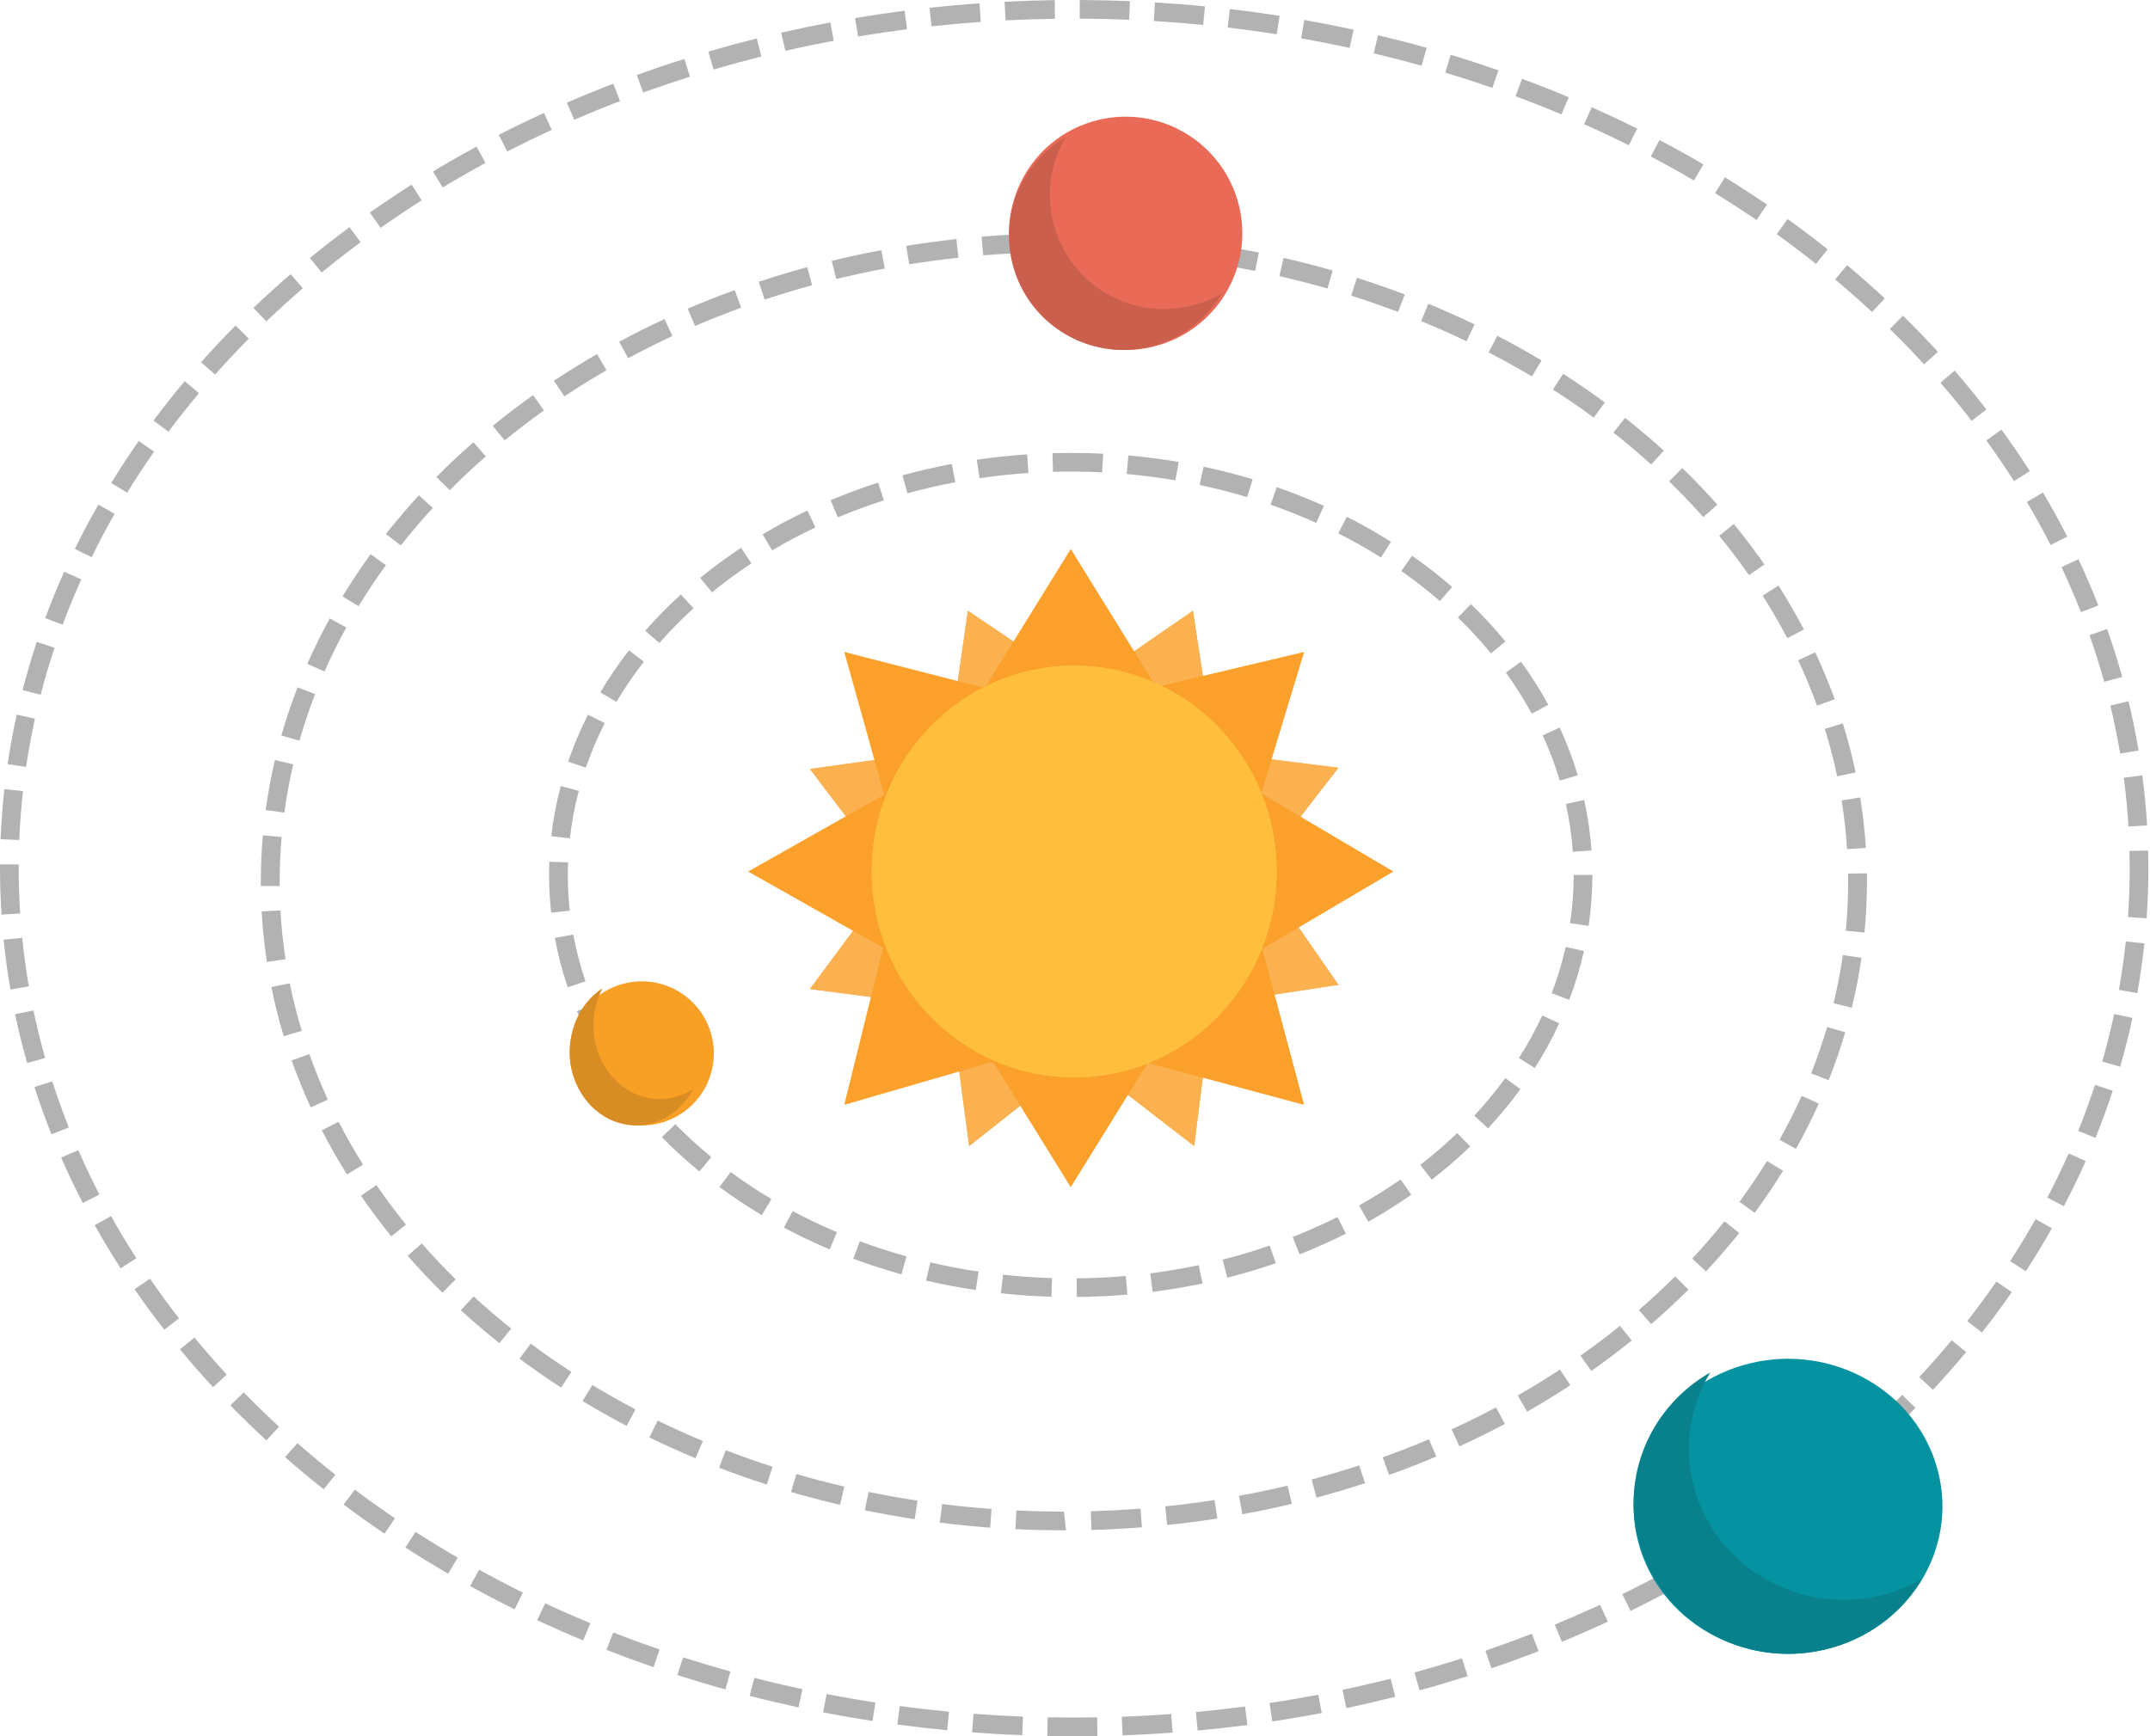 <svg width="260" height="210" viewBox="0 0 260 210" fill="none" xmlns="http://www.w3.org/2000/svg">
<path fill-rule="evenodd" clip-rule="evenodd" d="M128.656 84.639L144.262 73.874L146.917 91.304L128.656 84.639Z" fill="#FBB150"/>
<path fill-rule="evenodd" clip-rule="evenodd" d="M142.767 90.474L161.858 92.862L150.203 107.905L142.767 90.474Z" fill="#FBB150"/>
<path fill-rule="evenodd" clip-rule="evenodd" d="M150.068 102.095L161.858 119.12L142.767 122.016L150.068 102.095Z" fill="#FBB150"/>
<path fill-rule="evenodd" clip-rule="evenodd" d="M146.917 118.696L144.415 138.617L128.656 126.455L146.917 118.696Z" fill="#FBB150"/>
<path fill-rule="evenodd" clip-rule="evenodd" d="M132.806 126.314L117.2 138.617L114.545 118.696L132.806 126.314Z" fill="#FBB150"/>
<path fill-rule="evenodd" clip-rule="evenodd" d="M116.205 122.016L97.945 119.628L109.093 104.585L116.205 122.016Z" fill="#FBB150"/>
<path fill-rule="evenodd" clip-rule="evenodd" d="M109.222 107.905L97.945 93.008L116.205 90.474L109.222 107.905Z" fill="#FBB150"/>
<path fill-rule="evenodd" clip-rule="evenodd" d="M114.545 91.304L117.047 73.874L132.806 84.515L114.545 91.304Z" fill="#FBB150"/>
<path fill-rule="evenodd" clip-rule="evenodd" d="M128.656 84.639L144.262 73.874L146.917 91.304L128.656 84.639Z" fill="#FBB150"/>
<path fill-rule="evenodd" clip-rule="evenodd" d="M142.767 90.474L161.858 92.862L150.203 107.905L142.767 90.474Z" fill="#FBB150"/>
<path fill-rule="evenodd" clip-rule="evenodd" d="M150.068 102.095L161.858 119.12L142.767 122.016L150.068 102.095Z" fill="#FBB150"/>
<path fill-rule="evenodd" clip-rule="evenodd" d="M146.917 118.696L144.415 138.617L128.656 126.455L146.917 118.696Z" fill="#FBB150"/>
<path fill-rule="evenodd" clip-rule="evenodd" d="M132.806 126.314L117.2 138.617L114.545 118.696L132.806 126.314Z" fill="#FBB150"/>
<path fill-rule="evenodd" clip-rule="evenodd" d="M116.205 122.016L97.945 119.628L109.093 104.585L116.205 122.016Z" fill="#FBB150"/>
<path fill-rule="evenodd" clip-rule="evenodd" d="M109.222 107.905L97.945 93.008L116.205 90.474L109.222 107.905Z" fill="#FBB150"/>
<path fill-rule="evenodd" clip-rule="evenodd" d="M114.545 91.304L117.047 73.874L132.806 84.515L114.545 91.304Z" fill="#FBB150"/>
<path fill-rule="evenodd" clip-rule="evenodd" d="M136.126 83.97L157.707 78.854L151.924 97.945L136.126 83.97Z" fill="#FBA12B"/>
<path fill-rule="evenodd" clip-rule="evenodd" d="M150.237 94.624L168.498 105.415L150.237 116.206V94.624Z" fill="#FBA12B"/>
<path fill-rule="evenodd" clip-rule="evenodd" d="M151.924 112.055L157.707 133.636L136.126 127.853L151.924 112.055Z" fill="#FBA12B"/>
<path fill-rule="evenodd" clip-rule="evenodd" d="M140.277 126.166L129.486 143.597L118.696 126.166H140.277Z" fill="#FBA12B"/>
<path fill-rule="evenodd" clip-rule="evenodd" d="M122.016 127.853L102.095 133.636L107.433 112.055L122.016 127.853Z" fill="#FBA12B"/>
<path fill-rule="evenodd" clip-rule="evenodd" d="M109.565 116.206L90.474 105.415L109.565 94.624V116.206Z" fill="#FBA12B"/>
<path fill-rule="evenodd" clip-rule="evenodd" d="M107.433 97.945L102.095 78.854L122.016 83.97L107.433 97.945Z" fill="#FBA12B"/>
<path fill-rule="evenodd" clip-rule="evenodd" d="M118.696 83.834L129.486 66.403L140.277 83.834H118.696Z" fill="#FBA12B"/>
<path fill-rule="evenodd" clip-rule="evenodd" d="M154.387 105.413C154.387 105.858 154.378 106.299 154.351 106.737C153.683 119.761 143.167 130.134 130.238 130.31L129.901 130.316C116.38 130.316 105.415 119.163 105.415 105.413C105.415 91.664 116.38 80.514 129.901 80.514C143.422 80.514 154.387 91.664 154.387 105.413Z" fill="#FFBE3B"/>
<path d="M133.291 57.134C131.316 57.035 129.308 57.011 127.339 57.068L127.276 54.812C129.311 54.757 131.373 54.779 133.402 54.881L133.291 57.134ZM118.456 57.841L118.124 55.609C120.123 55.314 122.173 55.094 124.214 54.959L124.368 57.209C122.385 57.341 120.398 57.552 118.456 57.841ZM142.149 58.096C140.217 57.766 138.233 57.513 136.255 57.335L136.458 55.091C138.493 55.269 140.537 55.533 142.533 55.873L142.149 58.096ZM109.737 59.667L109.136 57.495C111.083 56.956 113.091 56.493 115.102 56.111L115.528 58.325C113.574 58.695 111.627 59.146 109.737 59.667ZM150.827 60.13C148.958 59.565 147.022 59.071 145.072 58.656L145.543 56.448C147.554 56.878 149.553 57.387 151.482 57.967L150.827 60.13ZM101.322 62.576L100.443 60.497C102.315 59.712 104.251 58.996 106.192 58.373L106.889 60.515C105.008 61.123 103.133 61.815 101.322 62.576ZM159.166 63.241C157.388 62.44 155.534 61.703 153.65 61.045L154.399 58.918C156.343 59.595 158.26 60.359 160.099 61.183L159.166 63.241ZM93.378 66.568L92.222 64.63C93.967 63.596 95.79 62.627 97.638 61.752L98.61 63.788C96.826 64.636 95.066 65.569 93.378 66.568ZM167.001 67.431C165.35 66.393 163.617 65.409 161.841 64.519L162.868 62.504C164.701 63.43 166.5 64.447 168.209 65.524L167.001 67.431ZM86.104 71.642L84.67 69.898C86.243 68.613 87.91 67.389 89.622 66.261L90.872 68.141C89.22 69.227 87.617 70.406 86.104 71.642ZM174.127 72.701C172.654 71.423 171.083 70.202 169.462 69.067L170.766 67.224C172.448 68.403 174.082 69.669 175.613 70.999L174.127 72.701ZM79.731 77.773L78.028 76.287C79.365 74.765 80.817 73.291 82.339 71.904L83.867 73.571C82.406 74.9 81.014 76.311 79.731 77.773ZM180.305 79.022C179.076 77.527 177.732 76.068 176.307 74.693L177.88 73.071C179.369 74.509 180.773 76.031 182.056 77.593L180.305 79.022ZM74.54 84.897L72.593 83.745C73.622 82.012 74.791 80.3 76.065 78.661L77.856 80.041C76.639 81.606 75.525 83.239 74.54 84.897ZM185.238 86.32C184.329 84.641 183.273 82.969 182.104 81.353L183.937 80.032C185.166 81.726 186.277 83.483 187.231 85.249L185.238 86.32ZM70.845 92.85L68.704 92.123C69.362 90.2 70.171 88.29 71.107 86.446L73.13 87.463C72.24 89.216 71.473 91.028 70.845 92.85ZM188.629 94.415C188.07 92.556 187.376 90.718 186.558 88.943L188.617 88.001C189.477 89.869 190.211 91.81 190.8 93.768L188.629 94.415ZM68.918 101.397L66.666 101.144C66.898 99.105 67.279 97.062 67.807 95.08L69.996 95.654C69.498 97.534 69.136 99.466 68.918 101.397ZM190.202 103.021C190.066 101.093 189.785 99.147 189.363 97.24L191.576 96.752C192.02 98.768 192.322 100.825 192.46 102.865L190.202 103.021ZM66.651 110.391C66.485 108.869 66.4 107.332 66.403 105.828C66.403 105.292 66.412 104.76 66.433 104.225L68.698 104.312C68.677 104.817 68.668 105.323 68.668 105.831C68.665 107.257 68.746 108.707 68.903 110.151L66.651 110.391ZM192.113 111.989L189.873 111.661C190.16 109.739 190.305 107.774 190.305 105.831H192.569C192.569 107.889 192.415 109.958 192.113 111.989ZM68.662 119.419C67.994 117.464 67.469 115.454 67.098 113.445L69.326 113.039C69.676 114.937 70.174 116.841 70.805 118.694L68.662 119.419ZM189.764 120.935L187.648 120.132C188.345 118.306 188.916 116.426 189.335 114.537L191.549 115.03C191.099 117.022 190.501 119.01 189.764 120.935ZM72.535 127.815C71.476 126.016 70.54 124.163 69.764 122.304L71.85 121.435C72.593 123.197 73.478 124.96 74.486 126.669L72.535 127.815ZM185.604 129.181L183.686 127.974C184.752 126.299 185.7 124.566 186.506 122.827L188.562 123.775C187.714 125.601 186.718 127.421 185.604 129.181ZM77.952 135.284C76.59 133.726 75.328 132.09 74.187 130.417L76.062 129.148C77.149 130.748 78.36 132.315 79.661 133.804L77.952 135.284ZM179.951 136.479L178.288 134.945C179.634 133.492 180.893 131.963 182.032 130.402L183.867 131.729C182.675 133.362 181.358 134.963 179.951 136.479ZM84.579 141.689C82.973 140.371 81.445 138.979 80.041 137.541L81.663 135.967C83.01 137.345 84.477 138.684 86.02 139.95L84.579 141.689ZM173.146 142.685L171.754 140.904C173.309 139.701 174.812 138.401 176.219 137.047L177.796 138.669C176.328 140.083 174.761 141.433 173.146 142.685ZM92.122 146.971C90.347 145.916 88.626 144.769 87.004 143.572L88.354 141.761C89.912 142.913 91.572 144.014 93.284 145.031L92.122 146.971ZM165.468 147.769L164.353 145.807C166.087 144.833 167.774 143.771 169.372 142.658L170.67 144.508C169.015 145.663 167.264 146.758 165.468 147.769ZM100.331 151.12C98.453 150.326 96.588 149.438 94.791 148.482L95.857 146.49C97.593 147.417 99.395 148.274 101.216 149.038L100.331 151.12ZM157.161 151.721L156.325 149.625C158.176 148.891 159.994 148.075 161.739 147.2L162.759 149.216C160.957 150.121 159.073 150.963 157.161 151.721ZM109.018 154.134C107.031 153.583 105.072 152.949 103.185 152.248L103.976 150.133C105.802 150.813 107.702 151.427 109.625 151.959L109.018 154.134ZM148.414 154.543L147.853 152.359C149.77 151.875 151.684 151.3 153.544 150.653L154.287 152.786C152.367 153.451 150.389 154.044 148.414 154.543ZM118.007 156.035C115.99 155.734 113.967 155.349 111.989 154.889L112.508 152.69C114.423 153.138 116.385 153.514 118.345 153.803L118.007 156.035ZM139.387 156.258L139.1 154.02C141.077 153.767 143.049 153.43 144.957 153.027L145.428 155.238C143.46 155.653 141.428 155.996 139.387 156.258ZM127.158 156.844C125.099 156.784 123.043 156.643 121.044 156.423L121.292 154.179C123.233 154.396 125.226 154.531 127.222 154.588L127.158 156.844ZM130.22 156.877L130.196 154.621C132.191 154.6 134.193 154.504 136.138 154.332L136.34 156.583C134.332 156.757 132.276 156.856 130.22 156.877Z" fill="#B2B2B2"/>
<path d="M133.908 30.605C132.163 30.527 130.416 30.488 128.656 30.488L127.904 30.491L127.879 28.224L128.656 28.221C130.452 28.221 132.236 28.261 134.011 28.339L133.908 30.605ZM118.896 30.886L118.708 28.626C120.728 28.46 122.77 28.342 124.818 28.282L124.891 30.548C122.876 30.608 120.877 30.72 118.896 30.886ZM142.885 31.34C140.913 31.104 138.92 30.917 136.905 30.775L137.063 28.515C139.114 28.657 141.15 28.85 143.159 29.092L142.885 31.34ZM109.952 31.968L109.591 29.732C111.59 29.412 113.617 29.14 115.662 28.919L115.904 31.173C113.902 31.388 111.915 31.654 109.952 31.968ZM151.781 32.769C149.83 32.379 147.858 32.035 145.865 31.738L146.196 29.497C148.231 29.799 150.246 30.149 152.233 30.548L151.781 32.769ZM101.123 33.748L100.583 31.548C102.552 31.065 104.551 30.639 106.575 30.258L106.994 32.482C105.012 32.856 103.058 33.279 101.123 33.748ZM160.531 34.896C158.623 34.349 156.681 33.85 154.718 33.4L155.228 31.192C157.233 31.651 159.208 32.161 161.159 32.717L160.531 34.896ZM92.467 36.231L91.751 34.083C93.674 33.446 95.628 32.853 97.615 32.316L98.213 34.5C96.268 35.032 94.354 35.609 92.467 36.231ZM169.069 37.73C167.215 37.026 165.325 36.37 163.404 35.763L164.093 33.603C166.053 34.222 167.986 34.896 169.882 35.612L169.069 37.73ZM84.057 39.422L83.156 37.34C85.022 36.54 86.924 35.79 88.856 35.086L89.633 37.219C87.743 37.902 85.88 38.64 84.057 39.422ZM177.342 41.277C175.549 40.419 173.72 39.606 171.86 38.839L172.731 36.742C174.633 37.528 176.499 38.362 178.325 39.235L177.342 41.277ZM75.959 43.326L74.873 41.332C76.66 40.371 78.489 39.455 80.361 38.594L81.314 40.646C79.49 41.492 77.704 42.389 75.959 43.326ZM185.255 45.535C183.553 44.523 181.805 43.547 180.018 42.622L181.071 40.61C182.898 41.558 184.685 42.556 186.423 43.595L185.255 45.535ZM68.25 47.94L66.987 46.051C68.677 44.93 70.416 43.855 72.197 42.824L73.341 44.785C71.599 45.791 69.9 46.843 68.25 47.94ZM192.728 50.508C191.138 49.336 189.478 48.194 187.794 47.118L189.026 45.211C190.75 46.314 192.449 47.484 194.078 48.686L192.728 50.508ZM61.032 53.264L59.585 51.511C61.162 50.224 62.804 48.973 64.466 47.795L65.786 49.641C64.166 50.792 62.567 52.01 61.032 53.264ZM199.676 56.18C198.222 54.859 196.684 53.563 195.109 52.321L196.52 50.544C198.137 51.819 199.715 53.152 201.205 54.503L199.676 56.18ZM54.397 59.289L52.773 57.696C54.199 56.258 55.704 54.844 57.248 53.493L58.747 55.201C57.248 56.509 55.78 57.887 54.397 59.289ZM205.971 62.54C204.666 61.071 203.28 59.618 201.851 58.228L203.438 56.606C204.909 58.035 206.335 59.527 207.679 61.041L205.971 62.54ZM48.462 65.981L46.675 64.582C47.916 63.008 49.254 61.434 50.656 59.911L52.333 61.44C50.971 62.921 49.669 64.45 48.462 65.981ZM211.502 69.568C210.385 67.957 209.172 66.359 207.904 64.812L209.669 63.38C210.974 64.972 212.221 66.619 213.374 68.275L211.502 69.568ZM43.368 73.318L41.417 72.142C42.47 70.414 43.614 68.695 44.818 67.033L46.663 68.359C45.492 69.97 44.384 71.638 43.368 73.318ZM216.135 77.188C215.225 75.451 214.22 73.719 213.155 72.043L215.073 70.828C216.177 72.559 217.212 74.348 218.149 76.137L216.135 77.188ZM39.239 81.216L37.16 80.3C37.974 78.454 38.893 76.605 39.882 74.804L41.878 75.895C40.919 77.638 40.031 79.427 39.239 81.216ZM219.733 85.346C219.066 83.512 218.301 81.666 217.458 79.859L219.518 78.901C220.391 80.769 221.183 82.678 221.872 84.579L219.733 85.346ZM36.211 89.579L34.026 88.96C34.582 87.005 35.243 85.047 35.983 83.138L38.104 83.95C37.391 85.799 36.754 87.691 36.211 89.579ZM222.169 93.897C221.763 91.966 221.259 90.033 220.677 88.159L222.852 87.492C223.453 89.431 223.975 91.429 224.399 93.432L222.169 93.897ZM34.387 98.284L32.13 97.979C32.403 95.964 32.779 93.927 33.25 91.933L35.465 92.447C35.016 94.375 34.651 96.339 34.387 98.284ZM223.371 102.705C223.243 100.738 223.022 98.756 222.709 96.813L224.955 96.453C225.279 98.466 225.51 100.523 225.64 102.56L223.371 102.705ZM33.817 107.165H31.541V106.66C31.541 104.775 31.627 102.883 31.784 101.04L34.054 101.233C33.899 103.016 33.817 104.838 33.817 106.66V107.165ZM225.476 112.791L223.213 112.579C223.401 110.615 223.495 108.621 223.495 106.66L223.486 105.669L225.762 105.627L225.771 106.66C225.771 108.694 225.674 110.754 225.476 112.791ZM32.276 116.353C31.969 114.326 31.757 112.268 31.642 110.241L33.911 110.117C34.023 112.072 34.23 114.054 34.53 116.012L32.276 116.353ZM223.941 121.883L221.732 121.351C222.2 119.423 222.579 117.459 222.861 115.525L225.112 115.849C224.821 117.855 224.427 119.885 223.941 121.883ZM34.309 125.336C33.72 123.375 33.216 121.372 32.813 119.381L35.043 118.931C35.431 120.855 35.92 122.792 36.49 124.681L34.309 125.336ZM221.138 130.657L219.023 129.826C219.751 127.989 220.404 126.104 220.962 124.218L223.143 124.856C222.57 126.805 221.893 128.76 221.138 130.657ZM37.576 133.945C36.724 132.086 35.947 130.171 35.267 128.255L37.412 127.5C38.071 129.355 38.823 131.207 39.645 133.008L37.576 133.945ZM217.185 138.96L215.197 137.857C216.168 136.123 217.069 134.337 217.87 132.555L219.945 133.482C219.117 135.322 218.189 137.168 217.185 138.96ZM41.966 142.057C40.877 140.323 39.855 138.525 38.923 136.715L40.95 135.682C41.851 137.434 42.843 139.178 43.896 140.858L41.966 142.057ZM212.191 146.701L210.355 145.363C211.541 143.746 212.664 142.087 213.686 140.426L215.625 141.61C214.569 143.323 213.416 145.037 212.191 146.701ZM47.321 149.545C46.044 147.967 44.806 146.312 43.647 144.626L45.528 143.347C46.654 144.985 47.852 146.593 49.093 148.124L47.321 149.545ZM206.308 153.781L204.642 152.234C205.989 150.789 207.303 149.273 208.538 147.723L210.322 149.134C209.047 150.729 207.697 152.294 206.308 153.781ZM53.505 156.355C52.036 154.911 50.622 153.409 49.296 151.892L51.014 150.406C52.3 151.877 53.678 153.337 55.106 154.745L53.505 156.355ZM199.679 160.159L198.192 158.449C199.682 157.162 201.153 155.796 202.567 154.385L204.181 155.983C202.728 157.437 201.214 158.842 199.679 160.159ZM60.392 162.462C58.793 161.181 57.224 159.842 55.731 158.473L57.273 156.805C58.726 158.138 60.255 159.446 61.815 160.691L60.392 162.462ZM192.436 165.825L191.123 163.972C192.761 162.821 194.366 161.613 195.898 160.371L197.333 162.129C195.762 163.401 194.114 164.643 192.436 165.825ZM67.852 167.834C66.129 166.716 64.436 165.538 62.822 164.332L64.184 162.519C65.762 163.694 67.412 164.843 69.096 165.933L67.852 167.834ZM184.672 170.75L183.541 168.786C185.285 167.786 186.99 166.743 188.647 165.652L189.9 167.547C188.204 168.659 186.459 169.728 184.672 170.75ZM75.786 172.472C73.966 171.514 72.188 170.508 70.446 169.462L71.626 167.523C73.326 168.547 75.067 169.532 76.848 170.466L75.786 172.472ZM176.49 174.944L175.54 172.883C177.373 172.049 179.163 171.164 180.916 170.23L181.987 172.23C180.194 173.182 178.362 174.088 176.49 174.944ZM84.108 176.382C82.212 175.59 80.349 174.747 78.529 173.862L79.53 171.825C81.311 172.696 83.131 173.517 84.991 174.294L84.108 176.382ZM167.983 178.4L167.212 176.27C169.105 175.59 170.971 174.865 172.801 174.091L173.689 176.176C171.821 176.968 169.918 177.711 167.983 178.4ZM92.731 179.56C90.774 178.932 88.844 178.252 86.954 177.524L87.77 175.412C89.627 176.122 91.514 176.79 93.432 177.406L92.731 179.56ZM159.205 181.138L158.62 178.95C160.568 178.43 162.482 177.859 164.369 177.243L165.082 179.397C163.152 180.026 161.196 180.609 159.205 181.138ZM101.587 182.014C99.588 181.546 97.612 181.029 95.662 180.464L96.302 178.285C98.21 178.841 100.143 179.352 102.109 179.808L101.587 182.014ZM150.24 183.156L149.83 180.926C151.814 180.567 153.771 180.153 155.704 179.693L156.238 181.893C154.263 182.367 152.263 182.784 150.24 183.156ZM110.61 183.751C108.577 183.44 106.566 183.077 104.578 182.673L105.037 180.455C106.984 180.854 108.956 181.204 110.953 181.506L110.61 183.751ZM141.147 184.455L140.91 182.201C142.916 181.996 144.9 181.739 146.869 181.431L147.218 183.667C145.216 183.981 143.189 184.244 141.147 184.455ZM119.742 184.776C117.688 184.621 115.659 184.419 113.647 184.168L113.929 181.92C115.901 182.165 117.895 182.367 119.906 182.512L119.742 184.776ZM131.984 185.054L131.918 182.787C133.932 182.733 135.932 182.63 137.919 182.473L138.095 184.733C136.074 184.89 134.032 184.999 131.984 185.054ZM128.917 185.099H128.656C126.69 185.099 124.733 185.051 122.797 184.957L122.91 182.691C124.809 182.784 126.723 182.833 128.656 182.833L128.917 185.099Z" fill="#B2B2B2"/>
<path d="M136.552 2.388C134.564 2.307 132.573 2.262 130.567 2.253L130.579 0C132.606 0.009 134.627 0.054 136.64 0.135L136.552 2.388ZM121.6 2.463L121.482 0.216C123.491 0.111 125.512 0.042 127.546 0.015L127.579 2.268C125.573 2.295 123.579 2.364 121.6 2.463ZM145.498 3.013C143.522 2.818 141.534 2.662 139.534 2.539L139.67 0.291C141.7 0.415 143.718 0.571 145.721 0.772L145.498 3.013ZM112.653 3.181L112.406 0.94C114.406 0.724 116.422 0.541 118.452 0.4L118.611 2.647C116.611 2.788 114.626 2.965 112.653 3.181ZM154.39 4.143C152.429 3.833 150.453 3.563 148.465 3.329L148.73 1.094C150.749 1.328 152.752 1.604 154.743 1.92L154.39 4.143ZM103.77 4.41L103.4 2.184C105.382 1.854 107.382 1.559 109.4 1.298L109.689 3.536C107.701 3.791 105.731 4.083 103.77 4.41ZM163.207 5.789C161.27 5.366 159.315 4.981 157.339 4.632L157.734 2.415C159.737 2.77 161.722 3.16 163.689 3.587L163.207 5.789ZM94.975 6.147L94.469 3.951C96.433 3.503 98.412 3.091 100.412 2.716L100.83 4.927C98.857 5.296 96.909 5.702 94.975 6.147ZM171.906 7.949C170.003 7.414 168.072 6.913 166.123 6.45L166.647 4.257C168.623 4.729 170.584 5.236 172.524 5.783L171.906 7.949ZM86.297 8.406L85.661 6.24C87.595 5.675 89.547 5.149 91.52 4.654L92.071 6.835C90.128 7.324 88.2 7.847 86.297 8.406ZM180.467 10.632C178.593 9.98 176.699 9.364 174.78 8.787L175.434 6.627C177.382 7.216 179.304 7.844 181.208 8.502L180.467 10.632ZM77.778 11.185L77.007 9.067C78.902 8.385 80.82 7.736 82.76 7.126L83.441 9.274C81.531 9.878 79.643 10.515 77.778 11.185ZM188.832 13.837C187.003 13.068 185.151 12.335 183.274 11.641L184.061 9.529C185.967 10.235 187.85 10.98 189.705 11.761L188.832 13.837ZM69.449 14.486L68.549 12.422C70.395 11.62 72.269 10.854 74.166 10.124L74.98 12.224C73.112 12.942 71.266 13.696 69.449 14.486ZM196.977 17.569C195.203 16.685 193.398 15.835 191.57 15.024L192.492 12.963C194.35 13.795 196.179 14.658 197.983 15.553L196.977 17.569ZM61.349 18.317L60.313 16.316C62.106 15.397 63.928 14.513 65.775 13.66L66.72 15.706C64.904 16.544 63.112 17.415 61.349 18.317ZM204.848 21.829C203.14 20.825 201.399 19.861 199.631 18.933L200.685 16.935C202.489 17.884 204.257 18.866 205.995 19.888L204.848 21.829ZM53.53 22.676L52.361 20.744C54.084 19.705 55.84 18.698 57.633 17.731L58.708 19.708C56.952 20.666 55.226 21.654 53.53 22.676ZM212.411 26.611C210.779 25.494 209.11 24.412 207.405 23.364L208.595 21.444C210.327 22.517 212.026 23.616 213.686 24.752L212.411 26.611ZM46.029 27.552L44.731 25.707C46.379 24.553 48.06 23.427 49.777 22.333L50.991 24.235C49.301 25.31 47.647 26.413 46.029 27.552ZM219.608 31.917C218.062 30.685 216.475 29.486 214.854 28.324L216.174 26.491C217.827 27.681 219.445 28.901 221.02 30.156L219.608 31.917ZM38.906 32.956L37.469 31.211C39.029 29.937 40.626 28.693 42.264 27.48L43.614 29.294C42.002 30.481 40.436 31.703 38.906 32.956ZM226.388 37.739C224.945 36.393 223.454 35.083 221.921 33.8L223.373 32.076C224.936 33.38 226.457 34.72 227.93 36.096L226.388 37.739ZM32.209 38.871L30.646 37.246C32.101 35.852 33.601 34.494 35.14 33.163L36.622 34.864C35.107 36.174 33.637 37.508 32.209 38.871ZM232.681 44.075C231.349 42.615 229.97 41.191 228.542 39.794L230.123 38.186C231.581 39.61 232.991 41.068 234.352 42.555L232.681 44.075ZM26.01 45.303L24.32 43.807C25.658 42.302 27.044 40.827 28.477 39.376L30.083 40.962C28.679 42.38 27.321 43.828 26.01 45.303ZM238.428 50.9C237.223 49.341 235.967 47.803 234.66 46.298L236.373 44.826C237.702 46.364 238.988 47.932 240.217 49.527L238.428 50.9ZM20.375 52.216L18.561 50.87C19.763 49.254 21.022 47.665 22.332 46.105L24.061 47.557C22.781 49.08 21.552 50.633 20.375 52.216ZM243.555 58.191C242.494 56.53 241.383 54.89 240.211 53.28L242.039 51.961C243.235 53.607 244.377 55.28 245.461 56.984L243.555 58.191ZM15.374 59.591L13.446 58.417C14.501 56.695 15.618 55.001 16.778 53.337L18.634 54.626C17.495 56.251 16.407 57.909 15.374 59.591ZM247.982 65.924C247.088 64.176 246.121 62.424 245.109 60.724L247.052 59.573C248.088 61.316 249.076 63.109 249.995 64.903L247.982 65.924ZM11.082 67.39L9.052 66.405C9.922 64.621 10.877 62.815 11.892 61.033L13.859 62.148C12.865 63.884 11.931 65.648 11.082 67.39ZM251.645 74.045C250.943 72.239 250.151 70.407 249.299 68.598L251.344 67.64C252.218 69.496 253.028 71.377 253.751 73.231L251.645 74.045ZM7.582 75.553L5.464 74.775C6.163 72.888 6.937 70.998 7.765 69.154L9.826 70.076C9.019 71.876 8.262 73.717 7.582 75.553ZM254.465 82.475C253.947 80.606 253.347 78.707 252.685 76.83L254.814 76.079C255.495 78.007 256.109 79.957 256.64 81.877L254.465 82.475ZM4.919 84.034L2.729 83.472C3.229 81.534 3.81 79.572 4.449 77.641L6.594 78.35C5.967 80.233 5.404 82.147 4.919 84.034ZM256.39 91.145C256.064 89.201 255.667 87.251 255.209 85.341L257.402 84.812C257.875 86.776 258.284 88.78 258.619 90.775L256.39 91.145ZM3.157 92.758L0.922 92.427C1.217 90.418 1.587 88.408 2.021 86.44L4.226 86.921C3.807 88.837 3.446 90.799 3.157 92.758ZM257.396 99.968C257.278 98.009 257.088 96.026 256.832 94.074L259.073 93.782C259.336 95.786 259.528 97.82 259.649 99.833L257.396 99.968ZM2.328 101.596L0.069 101.503C0.154 99.505 0.31 97.465 0.53 95.444L2.777 95.69C2.56 97.664 2.41 99.65 2.328 101.596ZM0.187 110.63C0.063 108.767 0 106.89 0 105V104.555H2.259V105C2.259 106.842 2.319 108.668 2.44 110.483L0.187 110.63ZM259.592 111.074L257.338 110.918C257.474 108.957 257.543 106.965 257.543 105C257.543 104.309 257.534 103.618 257.516 102.933L259.775 102.873C259.793 103.582 259.802 104.291 259.802 105C259.802 107.019 259.733 109.062 259.592 111.074ZM1.262 119.691C0.919 117.708 0.642 115.68 0.437 113.661L2.687 113.439C2.883 115.401 3.154 117.374 3.485 119.303L1.262 119.691ZM258.468 120.126L256.242 119.733C256.588 117.78 256.865 115.806 257.073 113.871L259.32 114.106C259.11 116.095 258.823 118.119 258.468 120.126ZM3.283 128.574C2.729 126.618 2.241 124.635 1.828 122.68L4.042 122.214C4.443 124.125 4.919 126.059 5.461 127.964L3.283 128.574ZM256.39 129.022L254.218 128.4C254.772 126.483 255.26 124.551 255.667 122.65L257.878 123.118C257.459 125.074 256.959 127.06 256.39 129.022ZM6.22 137.202C5.476 135.33 4.786 133.405 4.166 131.479L6.32 130.794C6.922 132.669 7.594 134.546 8.323 136.367L6.22 137.202ZM253.41 137.632L251.317 136.793C252.061 134.943 252.745 133.068 253.344 131.227L255.492 131.927C254.877 133.813 254.176 135.733 253.41 137.632ZM10.016 145.506C9.076 143.691 8.193 141.844 7.395 140.011L9.467 139.113C10.245 140.897 11.103 142.703 12.022 144.475L10.016 145.506ZM249.585 145.893L247.585 144.851C248.504 143.096 249.368 141.3 250.16 139.518L252.224 140.429C251.416 142.255 250.528 144.094 249.585 145.893ZM14.591 153.404C13.483 151.682 12.428 149.931 11.458 148.191L13.434 147.095C14.38 148.792 15.407 150.505 16.492 152.184L14.591 153.404ZM244.979 153.764L243.085 152.539C244.166 150.877 245.19 149.183 246.163 147.464L248.133 148.567C247.139 150.327 246.076 152.076 244.979 153.764ZM19.866 160.836C18.615 159.232 17.413 157.598 16.272 155.933L18.137 154.66C19.257 156.288 20.426 157.886 21.646 159.457L19.866 160.836ZM239.672 161.179L237.898 159.788C239.124 158.226 240.301 156.63 241.425 155.005L243.286 156.291C242.133 157.949 240.928 159.58 239.672 161.179ZM25.763 167.782C24.381 166.289 23.043 164.763 21.766 163.209L23.513 161.776C24.763 163.3 26.068 164.793 27.423 166.259L25.763 167.782ZM233.747 168.1L232.093 166.562C233.449 165.111 234.759 163.621 236.021 162.104L237.765 163.54C236.473 165.093 235.132 166.613 233.747 168.1ZM32.212 174.22C30.715 172.838 29.264 171.426 27.86 169.987L29.477 168.413C30.857 169.831 32.282 171.213 33.749 172.565L32.212 174.22ZM227.274 174.511L225.743 172.85C227.216 171.504 228.647 170.125 230.033 168.716L231.644 170.293C230.232 171.732 228.774 173.135 227.274 174.511ZM39.147 180.132C37.547 178.87 35.987 177.576 34.475 176.248L35.969 174.556C37.454 175.857 38.981 177.128 40.547 178.366L39.147 180.132ZM220.321 180.4L218.927 178.627C220.496 177.395 222.029 176.131 223.52 174.833L225.002 176.536C223.481 177.855 221.921 179.144 220.321 180.4ZM46.493 185.507C44.806 184.362 43.159 183.184 41.55 181.98L42.909 180.177C44.487 181.367 46.108 182.521 47.761 183.641L46.493 185.507ZM212.954 185.75L211.688 183.884C213.345 182.764 214.969 181.616 216.556 180.433L217.909 182.241C216.294 183.44 214.64 184.611 212.954 185.75ZM54.205 190.346C52.445 189.325 50.719 188.271 49.024 187.177L50.25 185.284C51.912 186.357 53.611 187.396 55.34 188.4L54.205 190.346ZM205.221 190.563L204.092 188.616C205.824 187.616 207.526 186.582 209.191 185.519L210.411 187.414C208.712 188.496 206.983 189.547 205.221 190.563ZM62.232 194.652C60.41 193.75 58.614 192.81 56.852 191.84L57.94 189.869C59.681 190.821 61.443 191.743 63.238 192.633L62.232 194.652ZM197.182 194.844L196.188 192.819C197.983 191.939 199.748 191.025 201.486 190.073L202.574 192.053C200.808 193.014 199.01 193.946 197.182 194.844ZM70.519 198.416C68.642 197.635 66.793 196.818 64.964 195.964L65.925 193.924C67.72 194.766 69.543 195.568 71.389 196.337L70.519 198.416ZM188.886 198.581L188.016 196.505C189.868 195.733 191.694 194.937 193.489 194.105L194.444 196.148C192.615 196.992 190.763 197.806 188.886 198.581ZM79.034 201.648C77.109 200.984 75.209 200.287 73.335 199.551L74.163 197.454C76.007 198.181 77.88 198.866 79.769 199.518L79.034 201.648ZM180.365 201.787L179.63 199.657C181.527 199.005 183.401 198.323 185.247 197.608L186.064 199.708C184.187 200.438 182.292 201.129 180.365 201.787ZM87.724 204.34C85.766 203.799 83.826 203.217 81.908 202.604L82.604 200.456C84.492 201.065 86.402 201.633 88.33 202.171L87.724 204.34ZM171.662 204.457L171.063 202.288C172.997 201.753 174.906 201.189 176.795 200.588L177.485 202.736C175.566 203.343 173.626 203.92 171.662 204.457ZM96.565 206.512C94.574 206.086 92.604 205.626 90.655 205.124L91.219 202.943C93.14 203.439 95.08 203.892 97.041 204.313L96.565 206.512ZM162.816 206.602L162.349 204.397C164.313 203.983 166.252 203.535 168.174 203.048L168.728 205.229C166.777 205.722 164.807 206.185 162.816 206.602ZM105.514 208.155C103.505 207.846 101.508 207.501 99.535 207.116L99.969 204.905C101.912 205.283 103.876 205.623 105.858 205.926L105.514 208.155ZM153.86 208.218L153.52 205.989C155.505 205.692 157.469 205.355 159.418 204.986L159.839 207.2C157.863 207.576 155.869 207.915 153.86 208.218ZM114.542 209.276C112.518 209.084 110.509 208.852 108.512 208.585L108.813 206.35C110.78 206.617 112.762 206.843 114.756 207.035L114.542 209.276ZM144.83 209.318L144.619 207.077C146.619 206.888 148.598 206.668 150.562 206.41L150.857 208.645C148.863 208.903 146.854 209.129 144.83 209.318ZM123.621 209.88C121.587 209.805 119.569 209.688 117.563 209.534L117.735 207.287C119.711 207.44 121.705 207.552 123.708 207.627L123.621 209.88ZM135.751 209.901L135.663 207.648C137.67 207.573 139.661 207.464 141.64 207.32L141.805 209.567C139.802 209.712 137.781 209.826 135.751 209.901ZM129.901 210C128.817 210 127.729 209.988 126.654 209.967L126.696 207.714C128.681 207.75 130.69 207.753 132.681 207.723L132.718 209.976C131.781 209.991 130.841 210 129.901 210Z" fill="#B2B2B2"/>
<path d="M234.341 177.872C231.846 168.313 221.71 162.496 211.703 164.883C201.698 167.268 195.612 176.952 198.11 186.512C200.608 196.075 210.74 201.891 220.748 199.504C230.752 197.117 236.839 187.432 234.341 177.872Z" fill="#0593A1"/>
<path d="M198.124 186.966C197.719 185.509 197.535 184.046 197.55 182.609C197.535 184.046 197.719 185.506 198.124 186.966Z" fill="#5D2B67" fill-opacity="0.5"/>
<path d="M216.254 200.04C210.254 200.04 204.643 197.203 201.156 192.551C200.707 191.953 200.292 191.321 199.916 190.665C199.135 189.289 198.521 187.793 198.112 186.193C197.715 184.646 197.535 183.1 197.55 181.577C197.55 181.571 197.55 181.565 197.55 181.559C197.55 181.55 197.55 181.538 197.553 181.529C197.553 181.52 197.553 181.509 197.553 181.5C197.553 181.494 197.553 181.491 197.553 181.485C197.651 175.108 201.196 169.214 206.82 166.008C204.435 169.983 203.574 174.837 204.808 179.658C206.929 187.96 214.562 193.505 222.949 193.505C224.448 193.505 225.975 193.326 227.495 192.957C229.266 192.525 230.912 191.857 232.411 191.002C229.956 195.09 225.883 198.252 220.8 199.491C219.276 199.861 217.753 200.04 216.254 200.04Z" fill="#09818D"/>
<path d="M149.814 24.805C147.926 17.247 140.269 12.648 132.711 14.534C125.15 16.422 120.553 24.079 122.439 31.637C124.325 39.198 131.981 43.795 139.542 41.909C147.1 40.023 151.7 32.364 149.814 24.805Z" fill="#E96B57"/>
<path d="M136.702 42.332C130.105 42.332 124.102 37.918 122.431 31.308C124.102 37.918 130.105 42.329 136.702 42.332Z" fill="#5D2B67" fill-opacity="0.5"/>
<path d="M135.823 42.332C129.631 42.329 123.998 38.14 122.43 31.863C122.262 31.191 122.145 30.517 122.08 29.849C122.012 29.129 121.997 28.416 122.04 27.713C122.046 27.594 122.054 27.474 122.066 27.355C122.066 27.349 122.066 27.346 122.066 27.34C122.066 27.335 122.066 27.329 122.068 27.32C122.068 27.315 122.068 27.306 122.068 27.301C122.068 27.298 122.068 27.295 122.068 27.292C122.464 22.866 124.996 18.856 128.857 16.601C127.096 19.607 126.462 23.276 127.372 26.922C128.94 33.199 134.573 37.389 140.765 37.389C141.872 37.389 142.995 37.255 144.119 36.977C145.425 36.649 146.64 36.143 147.747 35.498C145.949 38.566 142.978 40.941 139.268 41.894C139.265 41.894 139.265 41.894 139.265 41.894C139.251 41.897 139.24 41.9 139.228 41.905C139.226 41.905 139.223 41.905 139.22 41.905C139.206 41.908 139.191 41.914 139.177 41.917C138.053 42.196 136.929 42.332 135.823 42.332Z" fill="#CB5F4E"/>
<path d="M86.062 125.299C84.898 120.632 80.169 117.791 75.499 118.958C70.829 120.121 67.99 124.851 69.154 129.521C70.321 134.191 75.051 137.029 79.718 135.866C84.388 134.699 87.229 129.969 86.062 125.299Z" fill="#F89F26"/>
<path d="M76.908 136.126C73.314 136.126 70.045 133.423 69.134 129.375C69.131 129.36 69.128 129.346 69.126 129.334C69.126 129.331 69.123 129.328 69.123 129.325C69.121 129.311 69.118 129.299 69.115 129.284C69.115 129.281 69.113 129.279 69.113 129.279C69.11 129.264 69.107 129.252 69.105 129.238C69.105 129.238 69.105 129.238 69.105 129.235C69.102 129.223 69.1 129.208 69.097 129.194C69.094 129.191 69.094 129.188 69.094 129.185C69.092 129.174 69.089 129.159 69.086 129.147C69.086 129.144 69.084 129.141 69.084 129.139C69.081 129.127 69.079 129.115 69.076 129.101V129.098C69.073 129.083 69.071 129.071 69.068 129.057C69.068 129.054 69.068 129.051 69.065 129.048C69.063 129.034 69.063 129.022 69.06 129.007C69.057 129.004 69.057 129.004 69.057 129.001C69.055 128.99 69.052 128.975 69.052 128.964C69.05 128.961 69.05 128.961 69.05 128.958C69.047 128.946 69.044 128.931 69.042 128.92C69.042 128.914 69.042 128.911 69.042 128.908C69.039 128.896 69.037 128.882 69.034 128.87C69.034 128.867 69.034 128.864 69.034 128.864C69.031 128.85 69.029 128.838 69.026 128.826C69.026 128.824 69.026 128.821 69.026 128.818C69.023 128.806 69.021 128.791 69.018 128.777C69.018 128.777 69.018 128.774 69.018 128.771C69.016 128.756 69.013 128.745 69.013 128.73H69.01C69.01 128.716 69.008 128.701 69.005 128.686C69.005 128.684 69.005 128.684 69.005 128.681C69.002 128.666 69 128.654 68.997 128.64C68.997 128.637 68.997 128.637 68.997 128.634C68.992 128.605 68.989 128.576 68.984 128.546V128.544C68.981 128.529 68.981 128.514 68.979 128.5V128.497C68.973 128.468 68.971 128.439 68.966 128.406C68.527 124.805 70.115 121.313 72.867 119.526C71.843 121.465 71.476 123.833 72.003 126.187C72.914 130.235 76.183 132.939 79.78 132.939C80.421 132.939 81.075 132.854 81.726 132.673C82.484 132.463 83.191 132.137 83.834 131.72C82.781 133.715 81.035 135.257 78.856 135.861C78.205 136.042 77.551 136.126 76.908 136.126Z" fill="#D78C24"/>
<path fill-rule="evenodd" clip-rule="evenodd" d="M154.387 105.413C154.387 105.858 154.378 106.299 154.351 106.737C153.683 119.761 143.167 130.134 130.238 130.31L129.901 130.316C116.38 130.316 105.415 119.163 105.415 105.413C105.415 91.664 116.38 80.514 129.901 80.514C143.422 80.514 154.387 91.664 154.387 105.413Z" fill="#FFBE3B"/>
</svg>
